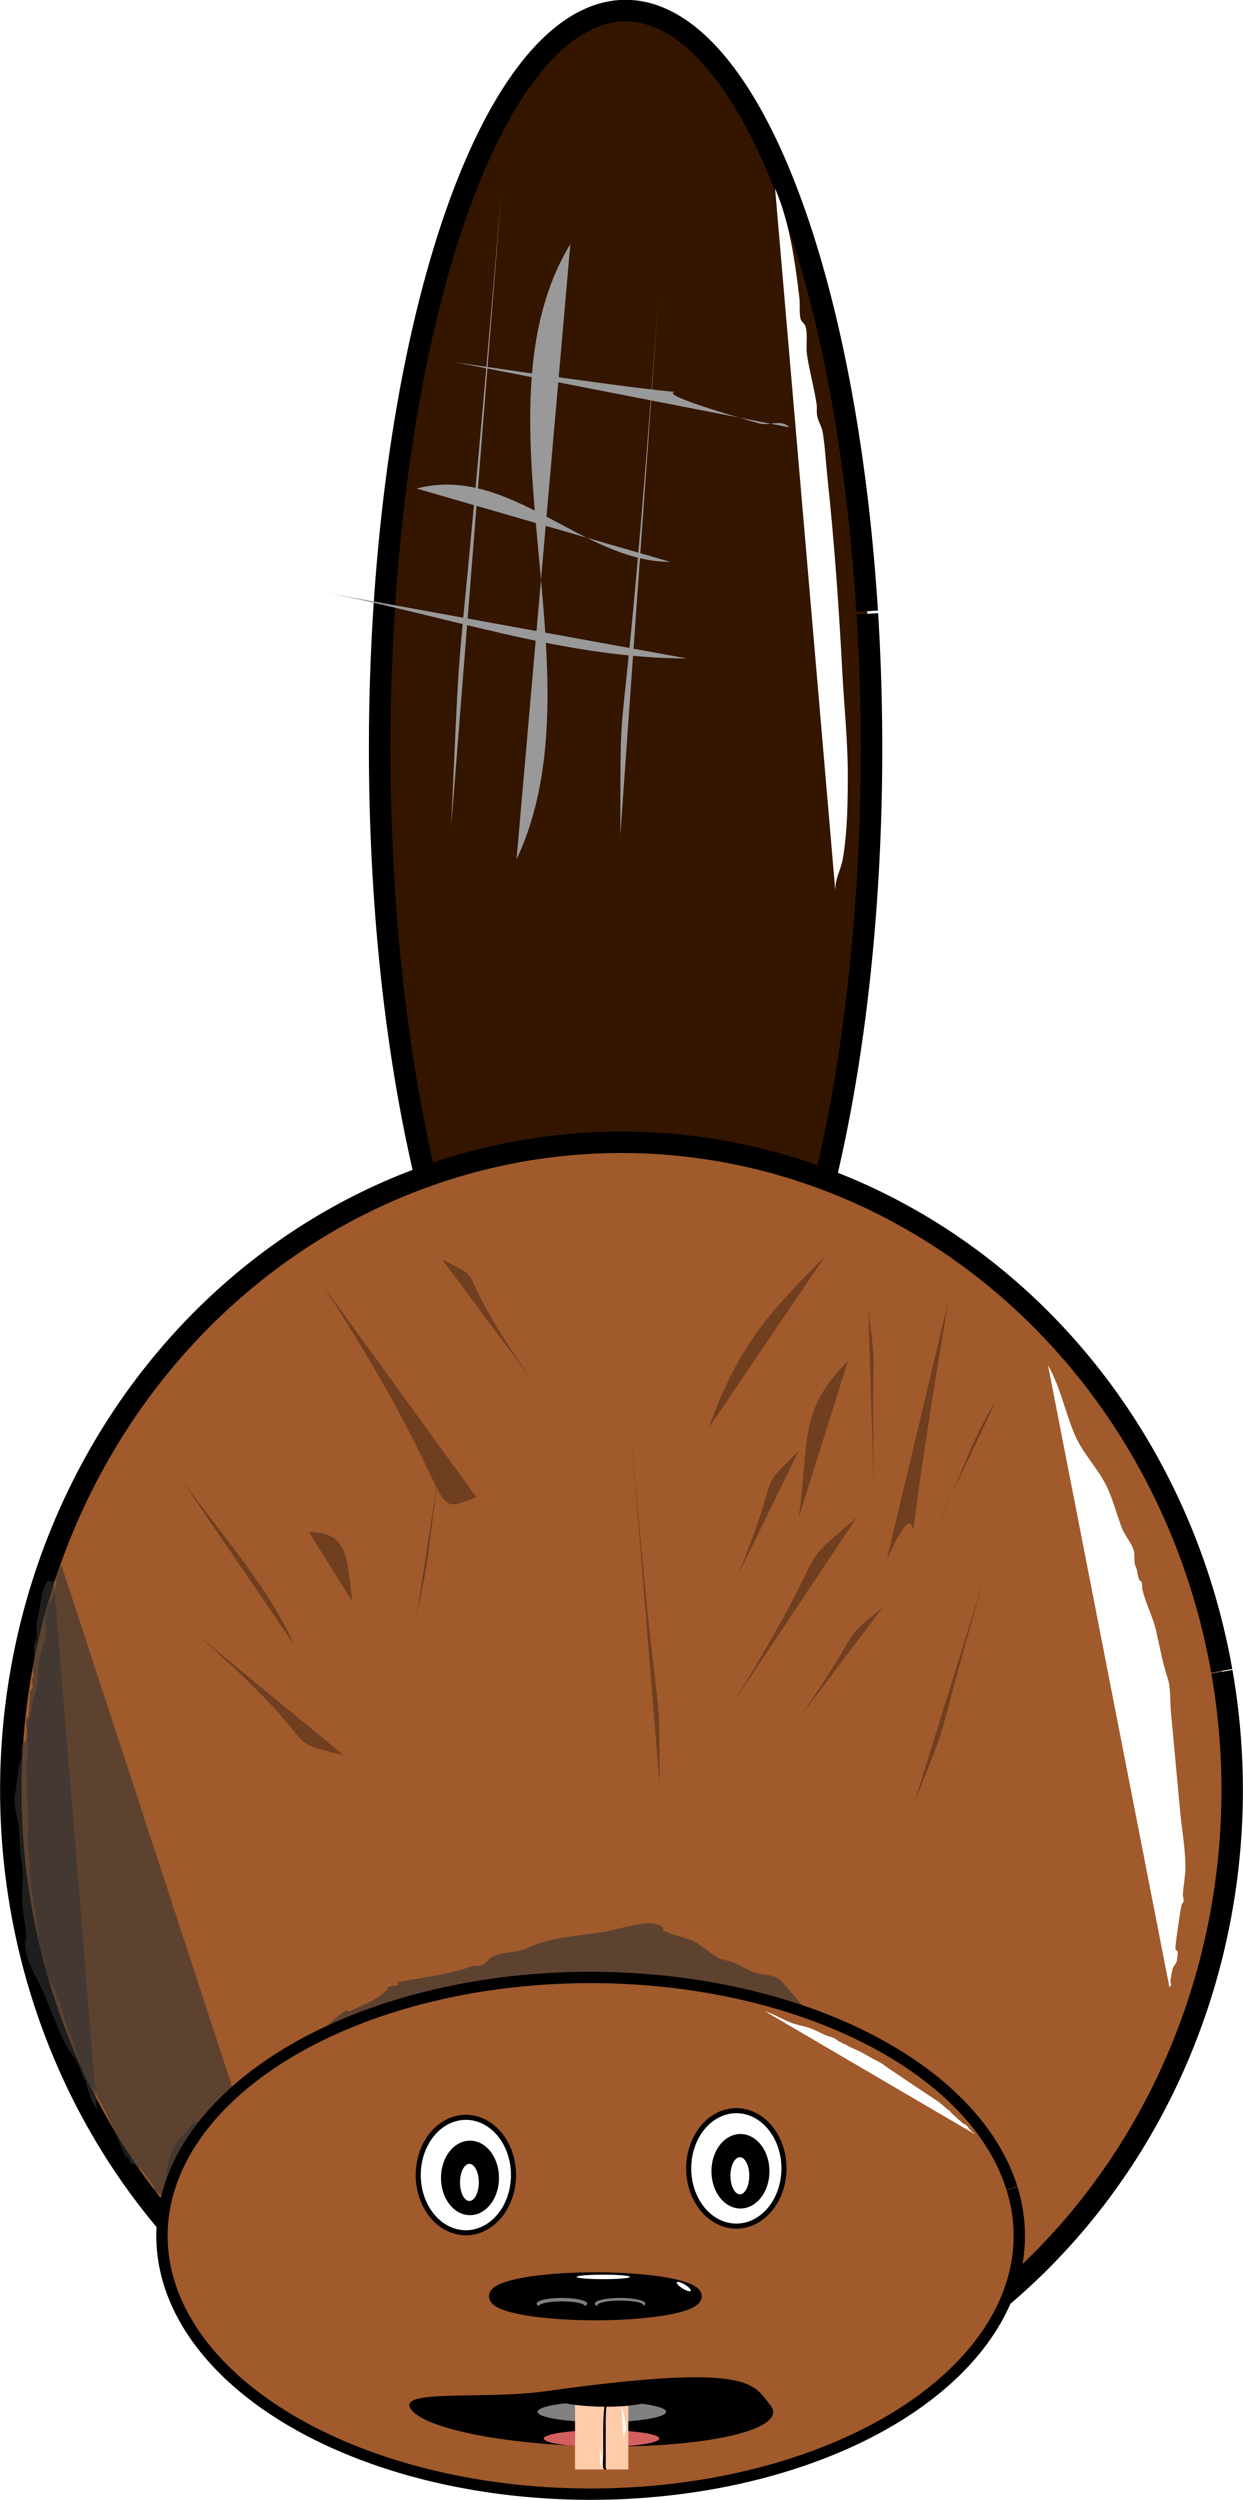 <?xml version="1.0" encoding="UTF-8" standalone="no"?>
<!-- Created with Inkscape (http://www.inkscape.org/) -->

<svg
   width="60.943mm"
   height="122.515mm"
   viewBox="0 0 60.943 122.515"
   version="1.1"
   id="svg1"
   inkscape:export-filename="beaverCharacter.svg"
   inkscape:export-xdpi="96"
   inkscape:export-ydpi="96"
   inkscape:version="1.3 (0e150ed6c4, 2023-07-21)"
   sodipodi:docname="beaverCharacter2.svg"
   xmlns:inkscape="http://www.inkscape.org/namespaces/inkscape"
   xmlns:sodipodi="http://sodipodi.sourceforge.net/DTD/sodipodi-0.dtd"
   xmlns="http://www.w3.org/2000/svg"
   xmlns:svg="http://www.w3.org/2000/svg">
  <sodipodi:namedview
     id="namedview1"
     pagecolor="#ffffff"
     bordercolor="#000000"
     borderopacity="0.25"
     inkscape:showpageshadow="2"
     inkscape:pageopacity="0.0"
     inkscape:pagecheckerboard="0"
     inkscape:deskcolor="#d1d1d1"
     inkscape:document-units="mm"
     inkscape:export-bgcolor="#ffffffff"
     inkscape:zoom="1.3166807"
     inkscape:cx="-75.948558"
     inkscape:cy="222.90902"
     inkscape:window-width="1920"
     inkscape:window-height="974"
     inkscape:window-x="1909"
     inkscape:window-y="-11"
     inkscape:window-maximized="1"
     inkscape:current-layer="layer1" />
  <defs
     id="defs1" />
  <g
     inkscape:label="Layer 1"
     inkscape:groupmode="layer"
     id="layer1"
     transform="translate(-83.466,-34.043)">
    <path
       style="fill:#331500;fill-opacity:1;stroke:#000000;stroke-width:1.056"
       id="path9"
       sodipodi:type="arc"
       sodipodi:cx="114.13802"
       sodipodi:cy="70.733421"
       sodipodi:rx="12.056833"
       sodipodi:ry="36.170498"
       sodipodi:start="6.0994143"
       sodipodi:end="6.0958719"
       sodipodi:open="true"
       sodipodi:arc-type="arc"
       d="M 125.992,64.124 A 12.057,36.17 0 0 1 116.352,106.289 12.057,36.17 0 0 1 102.288,77.406 12.057,36.17 0 0 1 111.903,35.19 12.057,36.17 0 0 1 125.984,63.998" />
    <path
       style="fill:#a05a2c;fill-opacity:1;stroke:#000000;stroke-width:1.05"
       id="path8"
       sodipodi:type="arc"
       sodipodi:cx="113.93709"
       sodipodi:cy="121.77402"
       sodipodi:rx="29.941135"
       sodipodi:ry="31.749662"
       sodipodi:start="6.0994143"
       sodipodi:end="6.0979597"
       sodipodi:arc-type="arc"
       d="M 143.374,115.972 A 29.941,31.75 0 0 1 119.419,152.987 29.941,31.75 0 0 1 84.504,127.599 29.941,31.75 0 0 1 108.434,90.565 29.941,31.75 0 0 1 143.366,115.927"
       sodipodi:open="true" />
    <path
       style="opacity:0.6;fill:#333333;fill-opacity:1;stroke:#ffffff;stroke-width:0;stroke-dasharray:none;stroke-opacity:0.996"
       d="m 91.697,141.313 c -0.207,-1.068 0.154,-2.138 0.865,-2.733 0.046,-0.038 0.067,-0.107 0.1,-0.161 0.105,-0.114 0.194,-0.256 0.316,-0.342 0.068,-0.047 0.16,-0.004 0.233,-0.04 0.196,-0.096 0.354,-0.286 0.549,-0.382 0.164,-0.081 0.708,-0.264 0.899,-0.442 0.155,-0.145 0.248,-0.379 0.416,-0.502 0.251,-0.185 0.762,-0.136 1.132,-0.483 0.604,-0.568 1.217,-1.095 1.83,-1.608 0.178,-0.149 0.343,-0.543 0.516,-0.663 1.021,-0.71 -0.183,0.494 0.566,-0.241 0.299,-0.293 0.862,-0.873 1.181,-1.065 0.333,-0.201 0.125,0.05 0.349,-0.06 0.437,-0.215 0.934,-0.39 1.348,-0.663 0.154,-0.102 0.297,-0.228 0.433,-0.362 0.043,-0.042 0.048,-0.138 0.1,-0.161 0.155,-0.027 0.311,-0.054 0.466,-0.081 -0.006,-0.047 -0.04,-0.103 -0.017,-0.141 0.024,-0.038 0.078,-0.013 0.116,-0.02 0.349,-0.06 0.699,-0.121 1.048,-0.181 0.843,-0.146 1.626,-0.28 2.43,-0.563 0.188,-0.066 0.407,0.005 0.582,-0.101 0.157,-0.095 0.272,-0.278 0.433,-0.362 0.565,-0.295 1.191,-0.177 1.731,-0.442 1.145,-0.564 2.605,-0.593 3.828,-0.805 0.537,-0.093 1.866,-0.504 2.33,-0.402 0.173,0.038 0.359,0.074 0.499,0.201 0.031,0.028 -0.019,0.12 0.017,0.141 0.386,0.223 0.951,0.316 1.365,0.482 0.514,0.207 0.917,0.674 1.415,0.904 0.255,0.075 0.6,0.154 0.865,0.281 0.112,0.054 0.646,0.352 0.882,0.422 0.371,0.109 0.906,0.067 1.232,0.361 0.039,0.035 0.927,1.073 0.965,1.125 0.083,0.112 0.079,0.296 0.166,0.402 0.062,0.075 0.188,0.026 0.25,0.1 0.332,0.092 0.066,0.503 0.2,0.683 0.148,0.2 0.371,0.299 0.533,0.482 0.057,0.065 -0.011,0.203 0.033,0.281 0.166,0.29 0.34,0.427 0.566,0.763 0.025,0.037 0.011,0.094 0.017,0.141 0.05,0.087 0.091,0.182 0.15,0.261 0.319,0.43 0.628,0.552 0.949,0.984 0.335,0.452 0.223,0.705 0.732,1.165 0.491,0.445 0.007,-0.345 0.516,0.341 0.593,0.8 0.064,0.354 0.366,1.085 0.111,0.268 0.48,0.555 0.566,0.763 0.457,1.103 -0.471,-0.598 0.183,0.543"
       id="path27" />
    <path
       style="opacity:0.6;fill:#333333;fill-opacity:1;stroke:#ffffff;stroke-width:0;stroke-dasharray:none;stroke-opacity:0.996"
       d="m 97.452,144.258 c -0.418,0.849 -1,1.163 -1.472,0.855 -0.03,-0.019 -0.067,0.002 -0.101,0.002 -0.081,-0.03 -0.171,-0.028 -0.244,-0.089 -0.041,-0.035 -0.048,-0.149 -0.085,-0.196 -0.1,-0.126 -0.23,-0.159 -0.33,-0.285 -0.084,-0.105 -0.323,-0.508 -0.458,-0.578 -0.11,-0.057 -0.241,-0.002 -0.345,-0.085 -0.155,-0.124 -0.281,-0.636 -0.543,-0.773 -0.429,-0.223 -0.842,-0.479 -1.249,-0.744 -0.118,-0.077 -0.342,0.013 -0.446,-0.081 -0.613,-0.529 0.274,-0.129 -0.272,-0.387 -0.218,-0.103 -0.64,-0.28 -0.818,-0.464 -0.186,-0.191 -0.013,-0.149 -0.128,-0.293 -0.223,-0.281 -0.445,-0.643 -0.687,-0.867 -0.09,-0.083 -0.188,-0.14 -0.287,-0.187 -0.031,-0.015 -0.076,0.04 -0.101,0.002 -0.057,-0.13 -0.114,-0.26 -0.171,-0.391 -0.019,0.034 -0.034,0.101 -0.058,0.102 -0.024,9.1e-4 -0.028,-0.065 -0.043,-0.097 -0.128,-0.293 -0.256,-0.586 -0.385,-0.879 -0.309,-0.706 -0.596,-1.363 -0.955,-1.949 -0.084,-0.137 -0.116,-0.387 -0.214,-0.488 -0.088,-0.09 -0.203,-0.086 -0.287,-0.187 -0.295,-0.353 -0.424,-1.016 -0.699,-1.363 -0.584,-0.736 -1.02,-2.096 -1.468,-3.121 -0.197,-0.45 -0.766,-1.454 -0.855,-1.953 -0.033,-0.186 -0.071,-0.384 -0.055,-0.594 0.003,-0.047 0.059,-0.056 0.058,-0.102 -0.011,-0.501 -0.134,-1.091 -0.18,-1.583 -0.056,-0.612 0.036,-1.278 -0.005,-1.889 -0.041,-0.287 -0.105,-0.661 -0.125,-0.989 -0.008,-0.139 -0.029,-0.825 -0.067,-1.091 -0.059,-0.417 -0.233,-0.896 -0.195,-1.384 0.005,-0.058 0.211,-1.531 0.223,-1.6 0.026,-0.146 0.109,-0.255 0.131,-0.403 0.015,-0.104 -0.043,-0.193 -0.028,-0.297 -0.055,-0.37 0.206,-0.37 0.247,-0.607 0.046,-0.262 0.026,-0.533 0.061,-0.798 0.013,-0.094 0.094,-0.114 0.116,-0.204 0.081,-0.335 0.093,-0.582 0.177,-1.001 0.01,-0.046 0.039,-0.068 0.058,-0.102 0.025,-0.1 0.055,-0.198 0.073,-0.301 0.1,-0.564 0.065,-0.931 0.165,-1.498 0.105,-0.593 0.25,-0.642 0.309,-1.404 0.056,-0.736 -0.156,0.204 0.003,-0.696 0.186,-1.049 0.14,-0.277 0.379,-1.01 0.088,-0.269 0.109,-0.792 0.177,-1.001 0.361,-1.106 -0.131,0.811 0.189,-0.505"
       id="path27-9" />
    <path
       style="fill:#a05a2c;fill-opacity:1;stroke:#000000;stroke-width:0.556"
       id="path8-5"
       sodipodi:type="arc"
       sodipodi:cx="112.42442"
       sodipodi:cy="143.61595"
       sodipodi:rx="21.016708"
       sodipodi:ry="12.661409"
       sodipodi:start="6.0994143"
       sodipodi:end="6.0979597"
       sodipodi:arc-type="arc"
       d="m 133.087,141.302 a 21.017,12.661 0 0 1 -16.815,14.761 21.017,12.661 0 0 1 -24.508,-10.125 21.017,12.661 0 0 1 16.797,-14.768 21.017,12.661 0 0 1 24.52,10.114"
       sodipodi:open="true" />
    <path
       style="fill:#ffffff;fill-opacity:1;stroke:#000000;stroke-width:0.248"
       id="path10-6"
       sodipodi:type="arc"
       sodipodi:cx="106.30659"
       sodipodi:cy="140.63809"
       sodipodi:rx="2.3352501"
       sodipodi:ry="2.8292451"
       sodipodi:start="6.0994143"
       sodipodi:end="6.0979597"
       sodipodi:open="true"
       sodipodi:arc-type="arc"
       d="m 108.603,140.121 a 2.335,2.829 0 0 1 -1.868,3.298 2.335,2.829 0 0 1 -2.723,-2.262 2.335,2.829 0 0 1 1.866,-3.3 2.335,2.829 0 0 1 2.725,2.26" />
    <path
       style="fill:#000000;fill-opacity:1;stroke:#000000;stroke-width:0.148"
       id="path10-4-1"
       sodipodi:type="arc"
       sodipodi:cx="106.50908"
       sodipodi:cy="140.77824"
       sodipodi:rx="1.3472599"
       sodipodi:ry="1.7514373"
       sodipodi:start="6.0994143"
       sodipodi:end="6.0979597"
       sodipodi:open="true"
       sodipodi:arc-type="arc"
       d="m 107.834,140.458 a 1.347,1.751 0 0 1 -1.078,2.042 1.347,1.751 0 0 1 -1.571,-1.401 1.347,1.751 0 0 1 1.077,-2.043 1.347,1.751 0 0 1 1.572,1.399" />
    <path
       style="fill:#ffffff;fill-opacity:1;stroke:#000000;stroke-width:0.066"
       id="path10-7-7-5-8"
       sodipodi:type="arc"
       sodipodi:cx="106.48061"
       sodipodi:cy="140.9994"
       sodipodi:rx="0.49399513"
       sodipodi:ry="0.94308132"
       sodipodi:start="6.0994143"
       sodipodi:end="6.0979597"
       sodipodi:open="true"
       sodipodi:arc-type="arc"
       d="m 106.966,140.827 a 0.494,0.943 0 0 1 -0.395,1.099 0.494,0.943 0 0 1 -0.576,-0.754 0.494,0.943 0 0 1 0.395,-1.1 0.494,0.943 0 0 1 0.576,0.753" />
    <path
       style="fill:#ffffff;fill-opacity:1;stroke:#000000;stroke-width:0.248"
       id="path10-6-5"
       sodipodi:type="arc"
       sodipodi:cx="119.56736"
       sodipodi:cy="140.31166"
       sodipodi:rx="2.3352501"
       sodipodi:ry="2.8292451"
       sodipodi:start="6.0994143"
       sodipodi:end="6.0979597"
       sodipodi:open="true"
       sodipodi:arc-type="arc"
       d="m 121.863,139.795 a 2.335,2.829 0 0 1 -1.868,3.298 2.335,2.829 0 0 1 -2.723,-2.262 2.335,2.829 0 0 1 1.866,-3.3 2.335,2.829 0 0 1 2.725,2.26" />
    <path
       style="fill:#000000;fill-opacity:1;stroke:#000000;stroke-width:0.148"
       id="path10-4-1-9"
       sodipodi:type="arc"
       sodipodi:cx="119.76984"
       sodipodi:cy="140.45181"
       sodipodi:rx="1.3472599"
       sodipodi:ry="1.7514373"
       sodipodi:start="6.0994143"
       sodipodi:end="6.0979597"
       sodipodi:open="true"
       sodipodi:arc-type="arc"
       d="m 121.094,140.132 a 1.347,1.751 0 0 1 -1.078,2.042 1.347,1.751 0 0 1 -1.571,-1.401 1.347,1.751 0 0 1 1.077,-2.043 1.347,1.751 0 0 1 1.572,1.399" />
    <path
       style="fill:#ffffff;fill-opacity:1;stroke:#000000;stroke-width:0.066"
       id="path10-7-7-5-8-1"
       sodipodi:type="arc"
       sodipodi:cx="119.74138"
       sodipodi:cy="140.67297"
       sodipodi:rx="0.49399513"
       sodipodi:ry="0.94308132"
       sodipodi:start="6.0994143"
       sodipodi:end="6.0979597"
       sodipodi:open="true"
       sodipodi:arc-type="arc"
       d="m 120.227,140.501 a 0.494,0.943 0 0 1 -0.395,1.099 0.494,0.943 0 0 1 -0.576,-0.754 0.494,0.943 0 0 1 0.395,-1.1 0.494,0.943 0 0 1 0.576,0.753" />
    <path
       style="fill:#000000;fill-opacity:1;stroke:#000000;stroke-width:0.594"
       id="path10"
       sodipodi:type="arc"
       sodipodi:cx="112.65439"
       sodipodi:cy="146.57922"
       sodipodi:rx="4.9164648"
       sodipodi:ry="0.87936765"
       sodipodi:start="6.0994143"
       sodipodi:end="6.0979597"
       sodipodi:open="true"
       sodipodi:arc-type="arc"
       d="m 117.488,146.419 a 4.916,0.879 0 0 1 -3.933,1.025 4.916,0.879 0 0 1 -5.733,-0.703 4.916,0.879 0 0 1 3.929,-1.026 4.916,0.879 0 0 1 5.736,0.702" />
    <path
       style="fill:#808080;fill-opacity:1;stroke:#000000;stroke-width:0;stroke-dasharray:none"
       id="path11"
       sodipodi:type="arc"
       sodipodi:cx="111.01556"
       sodipodi:cy="146.93895"
       sodipodi:rx="1.2391089"
       sodipodi:ry="0.27979881"
       sodipodi:start="6.0994143"
       sodipodi:end="6.0979597"
       sodipodi:open="true"
       sodipodi:arc-type="arc"
       d="m 112.234,146.888 a 1.239,0.28 0 0 1 -0.991,0.326 1.239,0.28 0 0 1 -1.445,-0.224 1.239,0.28 0 0 1 0.99,-0.326 1.239,0.28 0 0 1 1.446,0.224" />
    <path
       style="fill:#000000;fill-opacity:1;stroke:#000000;stroke-width:0;stroke-dasharray:none"
       id="path11-0"
       sodipodi:type="arc"
       sodipodi:cx="111.01576"
       sodipodi:cy="147.06009"
       sodipodi:rx="1.1264907"
       sodipodi:ry="0.2296927"
       sodipodi:start="6.0994143"
       sodipodi:end="6.0979597"
       sodipodi:open="true"
       sodipodi:arc-type="arc"
       d="m 112.123,147.018 a 1.126,0.23 0 0 1 -0.901,0.268 1.126,0.23 0 0 1 -1.314,-0.184 1.126,0.23 0 0 1 0.9,-0.268 1.126,0.23 0 0 1 1.314,0.183" />
    <path
       style="fill:#000000;fill-opacity:1;stroke:#000000;stroke-width:0;stroke-dasharray:none"
       id="path11-0-2"
       sodipodi:type="arc"
       sodipodi:cx="113.8392"
       sodipodi:cy="147.33806"
       sodipodi:rx="1.1264907"
       sodipodi:ry="0.2296927"
       sodipodi:start="6.0994143"
       sodipodi:end="6.0979597"
       sodipodi:open="true"
       sodipodi:arc-type="arc"
       d="m 114.947,147.296 a 1.126,0.23 0 0 1 -0.901,0.268 1.126,0.23 0 0 1 -1.314,-0.184 1.126,0.23 0 0 1 0.9,-0.268 1.126,0.23 0 0 1 1.314,0.183" />
    <path
       style="fill:#808080;fill-opacity:1;stroke:#000000;stroke-width:0;stroke-dasharray:none"
       id="path11-4"
       sodipodi:type="arc"
       sodipodi:cx="113.86761"
       sodipodi:cy="146.93935"
       sodipodi:rx="1.2391089"
       sodipodi:ry="0.27979881"
       sodipodi:start="6.0994143"
       sodipodi:end="6.0979597"
       sodipodi:open="true"
       sodipodi:arc-type="arc"
       d="m 115.086,146.888 a 1.239,0.28 0 0 1 -0.991,0.326 1.239,0.28 0 0 1 -1.445,-0.224 1.239,0.28 0 0 1 0.99,-0.326 1.239,0.28 0 0 1 1.446,0.224" />
    <path
       style="fill:#000000;fill-opacity:1;stroke:#000000;stroke-width:0;stroke-dasharray:none"
       id="path11-0-4"
       sodipodi:type="arc"
       sodipodi:cx="113.8836"
       sodipodi:cy="147.0202"
       sodipodi:rx="1.1264907"
       sodipodi:ry="0.2296927"
       sodipodi:start="6.0994143"
       sodipodi:end="6.0979597"
       sodipodi:open="true"
       sodipodi:arc-type="arc"
       d="m 114.991,146.978 a 1.126,0.23 0 0 1 -0.901,0.268 1.126,0.23 0 0 1 -1.314,-0.184 1.126,0.23 0 0 1 0.9,-0.268 1.126,0.23 0 0 1 1.314,0.183" />
    <path
       style="fill:#ffffff;fill-opacity:1;stroke:#000000;stroke-width:0;stroke-dasharray:none"
       id="path12"
       sodipodi:type="arc"
       sodipodi:cx="113.04411"
       sodipodi:cy="145.6299"
       sodipodi:rx="1.3090587"
       sodipodi:ry="0.10992096"
       sodipodi:start="6.0994143"
       sodipodi:end="6.0979597"
       sodipodi:open="true"
       sodipodi:arc-type="arc"
       d="m 114.331,145.61 a 1.309,0.11 0 0 1 -1.047,0.128 1.309,0.11 0 0 1 -1.527,-0.088 1.309,0.11 0 0 1 1.046,-0.128 1.309,0.11 0 0 1 1.527,0.088" />
    <path
       style="fill:#ffffff;fill-opacity:1;stroke:#000000;stroke-width:0;stroke-dasharray:none"
       id="path12-9"
       sodipodi:type="arc"
       sodipodi:cx="-62.518295"
       sodipodi:cy="-176.40024"
       sodipodi:rx="0.1099209"
       sodipodi:ry="0.39971256"
       sodipodi:start="6.0994143"
       sodipodi:end="6.0979597"
       sodipodi:open="true"
       sodipodi:arc-type="arc"
       d="m -62.41,-176.473 a 0.11,0.4 0 0 1 -0.088,0.466 0.11,0.4 0 0 1 -0.128,-0.32 0.11,0.4 0 0 1 0.088,-0.466 0.11,0.4 0 0 1 0.128,0.319"
       transform="matrix(0.527,-0.85,-0.85,-0.527,0,0)" />
    <path
       style="fill:#999999;fill-opacity:1;stroke:#000000;stroke-width:0;stroke-dasharray:none"
       d="m 108.037,43.606 c -2.38,28.156 -1.86,17.816 -2.451,30.956"
       id="path14" />
    <path
       style="fill:#999999;fill-opacity:1;stroke:#000000;stroke-width:0;stroke-dasharray:none"
       d="m 111.43,46.002 c -5,8.257 1.631,21.108 -2.639,30.157"
       id="path15" />
    <path
       style="fill:#999999;fill-opacity:1;stroke:#000000;stroke-width:0;stroke-dasharray:none"
       d="m 115.766,48.399 c -1.905,26.029 -1.885,17.15 -1.885,26.562"
       id="path16" />
    <path
       style="fill:#999999;fill-opacity:1;stroke:#000000;stroke-width:0;stroke-dasharray:none"
       d="m 105.775,51.794 c 19.373,2.881 4.414,0.007 14.893,2.996 0.538,0.153 1.096,-0.236 1.508,0.2"
       id="path17" />
    <path
       style="fill:#999999;fill-opacity:1;stroke:#000000;stroke-width:0;stroke-dasharray:none"
       d="m 103.89,57.985 c 4.551,-1.199 8.133,3.595 12.442,3.595"
       id="path18" />
    <path
       style="fill:#999999;fill-opacity:1;stroke:#000000;stroke-width:0;stroke-dasharray:none"
       d="m 99.469,63.097 c 5.881,1.124 11.686,3.215 17.683,3.215"
       id="path19" />
    <path
       style="fill:#ffffff;fill-opacity:1;stroke:#000000;stroke-width:0;stroke-dasharray:none"
       d="m 121.468,43.282 c 0.685,1.577 0.976,3.51 1.192,5.37 0.038,0.331 -0.016,0.684 0.053,1.003 0.039,0.18 0.199,0.216 0.248,0.389 0.121,0.43 0.006,0.945 0.074,1.405 0.107,0.723 0.36,1.664 0.467,2.39 0.029,0.197 -0.009,0.411 0.032,0.602 0.061,0.285 0.22,0.499 0.269,0.791 0.12,0.72 0.151,1.468 0.23,2.201 0.345,3.226 0.564,6.378 0.735,9.62 0.087,1.642 0.271,3.377 0.265,5.017 -0.005,1.374 -0.02,2.744 -0.241,4.037 -0.102,0.597 -0.401,1.003 -0.368,1.629"
       id="path20" />
    <path
       style="fill:#ffffff;fill-opacity:1;stroke:#000000;stroke-width:0;stroke-dasharray:none"
       d="m 134.848,100.95 c 0.573,1 0.822,2.204 1.269,3.305 0.4,0.986 1.09,1.632 1.558,2.534 0.338,0.652 0.525,1.435 0.801,2.153 0.141,0.366 0.469,0.697 0.586,1.128 0.039,0.143 -6e-4,0.557 0.065,0.7 0.149,0.323 0.057,0.296 0.183,0.676 0.025,0.075 0.109,0.076 0.134,0.151 0.035,0.106 0.006,0.239 0.033,0.35 0.162,0.692 0.505,1.313 0.667,2.002 0.191,0.817 0.322,1.598 0.581,2.376 0.14,0.419 0.103,1.11 0.146,1.574 0.151,1.632 0.303,3.265 0.454,4.897 0.082,0.879 0.269,1.92 0.26,2.798 -0.004,0.428 -0.099,0.845 -0.123,1.272 -0.006,0.117 0.047,0.234 0.033,0.35 -0.01,0.082 -0.084,0.12 -0.102,0.199 -0.061,0.268 -0.271,1.706 -0.294,2.02 -0.032,0.429 0.203,-0.12 0.065,0.7 -0.027,0.162 -0.168,0.24 -0.204,0.398 -0.286,1.25 0.124,0.378 -0.155,0.922"
       id="path21" />
    <path
       style="fill:#ffffff;fill-opacity:1;stroke:#000000;stroke-width:0;stroke-dasharray:none"
       d="m 120.96,132.605 c 0.392,0.126 0.8,0.361 1.206,0.534 0.363,0.155 0.662,0.175 1.009,0.298 0.25,0.088 0.52,0.237 0.782,0.353 0.134,0.059 0.283,0.074 0.434,0.153 0.05,0.026 0.172,0.131 0.226,0.152 0.121,0.047 0.1,0.059 0.235,0.124 0.027,0.013 0.039,-0.003 0.066,0.01 0.037,0.018 0.074,0.055 0.113,0.076 0.237,0.132 0.479,0.212 0.716,0.343 0.28,0.155 0.54,0.314 0.819,0.447 0.15,0.072 0.358,0.241 0.508,0.342 0.526,0.355 1.053,0.709 1.579,1.064 0.284,0.191 0.632,0.4 0.902,0.608 0.132,0.101 0.247,0.217 0.375,0.322 0.036,0.028 0.079,0.046 0.113,0.076 0.024,0.022 0.025,0.044 0.047,0.066 0.074,0.075 0.488,0.453 0.582,0.53 0.128,0.107 -0.008,-0.067 0.226,0.152 0.046,0.043 0.05,0.088 0.093,0.132 0.345,0.348 0.135,0.065 0.263,0.246"
       id="path21-3" />
    <path
       id="path22"
       style="stroke:#000000;stroke-width:0"
       d="m 121.242,151.927 c 0.844,1.049 -2.409,1.949 -7.268,2.01 -4.859,0.061 -9.484,-0.74 -10.332,-1.789 -0.848,-1.049 3.507,-0.487 6.583,-0.917 10.144,-1.416 10.164,-0.356 11.015,0.694"
       sodipodi:nodetypes="csssc" />
    <path
       style="fill:#808080;fill-opacity:1;stroke:#000000;stroke-width:0;stroke-dasharray:none"
       id="path26"
       sodipodi:type="arc"
       sodipodi:cx="112.97134"
       sodipodi:cy="152.24178"
       sodipodi:rx="3.1526473"
       sodipodi:ry="0.50619972"
       sodipodi:start="6.0994143"
       sodipodi:end="6.0979597"
       sodipodi:open="true"
       sodipodi:arc-type="arc"
       d="m 116.071,152.149 a 3.153,0.506 0 0 1 -2.522,0.59 3.153,0.506 0 0 1 -3.676,-0.405 3.153,0.506 0 0 1 2.52,-0.59 3.153,0.506 0 0 1 3.678,0.404" />
    <path
       style="fill:#d35f5f;fill-opacity:1;stroke:#000000;stroke-width:0;stroke-dasharray:none"
       id="path26-0"
       sodipodi:type="arc"
       sodipodi:cx="112.95834"
       sodipodi:cy="153.5509"
       sodipodi:rx="2.8329422"
       sodipodi:ry="0.40851206"
       sodipodi:start="6.0994143"
       sodipodi:end="6.0979597"
       sodipodi:open="true"
       sodipodi:arc-type="arc"
       d="m 115.744,153.476 a 2.833,0.409 0 0 1 -2.267,0.476 2.833,0.409 0 0 1 -3.304,-0.327 2.833,0.409 0 0 1 2.264,-0.476 2.833,0.409 0 0 1 3.305,0.326" />
    <rect
       style="fill:#ffccaa;fill-opacity:1;stroke:#ffffff;stroke-width:0;stroke-dasharray:none;stroke-opacity:0.996"
       id="rect22"
       width="2.612"
       height="3.706"
       x="111.66"
       y="151.361" />
    <path
       id="path22-8"
       style="stroke:#000000;stroke-width:0"
       d="m 115.467,151.434 c 0.248,0.291 -0.706,0.541 -2.131,0.558 -1.425,0.017 -2.781,-0.205 -3.029,-0.497 -0.249,-0.291 1.028,-0.135 1.93,-0.254 2.974,-0.393 2.98,-0.099 3.229,0.193"
       sodipodi:nodetypes="csssc" />
    <path
       style="fill:#000000;fill-opacity:1;stroke:#000000;stroke-width:0.103;stroke-dasharray:none"
       d="m 113.165,151.857 c -0.105,0.817 -0.071,1.656 -0.071,2.488 0,0.106 -0.034,0.568 0,0.641 0.015,0.032 0.047,0.05 0.071,0.075"
       id="path23" />
    <path
       style="fill:#ffffff;fill-opacity:1;stroke:#000000;stroke-width:0;stroke-dasharray:none"
       d="m 114.029,153.516 c 0.042,-0.19 0.136,-0.269 0.127,-0.569 -0.008,-0.268 -0.138,-0.697 -0.212,-0.95"
       id="path25" />
    <path
       style="fill:#ffffff;fill-opacity:1;stroke:#000000;stroke-width:0;stroke-dasharray:none"
       d="m 112.915,155.013 c 0.02,-0.128 0.064,-0.182 0.059,-0.385 -0.004,-0.182 -0.065,-0.472 -0.1,-0.644"
       id="path25-2" />
    <path
       style="opacity:0.61;fill:#333333;fill-opacity:1;stroke:#ffffff;stroke-width:0;stroke-dasharray:none;stroke-opacity:0.774"
       d="m 86.106,111.49 c -0.056,0.196 -0.231,-0.049 -0.311,0.058 -0.307,0.414 -0.307,0.918 -0.423,1.531 -0.042,0.22 -0.097,0.414 -0.122,0.645 -0.02,0.183 0.059,0.262 0.019,0.515 -0.157,0.994 0.004,-0.727 -0.136,0.544 -0.016,0.147 0.039,0.332 0.019,0.515 -0.027,0.242 -0.078,0.3 -0.085,0.534 -0.003,0.098 0.081,0.333 0.057,0.404 -0.05,0.148 -0.08,-0.205 -0.09,0.12 -0.007,0.248 0.087,0.172 0.005,0.414 -0.1,0.295 -0.101,-0.085 -0.113,0.332 -0.005,0.173 -0.029,0.943 -0.065,1.049 -0.046,0.135 -0.109,0.069 -0.127,0.231 -0.019,0.169 0.104,0.437 0.085,0.606 -0.029,0.261 0.007,0.55 0.01,0.828 0.001,0.092 -0.082,0.737 -0.094,0.847 -0.01,0.095 0.039,0.202 0.043,0.303 0.015,0.394 0.012,0.763 7.1e-4,1.14 -0.009,0.309 0.099,0.712 0.09,1.02 -0.001,0.047 -0.033,0.066 -0.038,0.111 -0.01,0.095 0.049,0.206 0.043,0.303 -0.007,0.117 -0.052,0.206 -0.061,0.323 -0.029,0.376 0.027,0.401 0.048,0.717 0.011,0.172 0.008,0.342 0.019,0.515 0.009,0.135 0.061,0.272 0.057,0.404 -0.001,0.047 -0.036,0.064 -0.038,0.111 -0.01,0.337 0.273,1.938 0.341,2.424 0.06,0.424 0.132,1.377 0.242,1.717 0.028,0.087 0.104,0.095 0.132,0.183 0.085,0.264 0.043,0.645 0.128,0.909 0.028,0.087 0.094,0.108 0.132,0.183 0.097,0.188 0.243,0.438 0.307,0.668 0.018,0.064 0.009,0.14 0.028,0.202 0.042,0.131 0.141,0.163 0.198,0.274 0.026,0.051 0.306,1.126 0.326,1.183 0.093,0.258 0.212,0.441 0.307,0.668 0.056,0.134 0.054,0.329 0.123,0.495 0.137,0.328 0.258,0.689 0.364,1.072 0.018,0.064 0.001,0.15 0.028,0.202 0.038,0.074 0.102,0.098 0.132,0.183 0.032,0.09 0.018,0.206 0.043,0.303 0.103,0.414 0.293,0.893 0.482,1.154"
       id="path28" />
    <path
       style="opacity:0.6;fill:#502d16;fill-opacity:1;stroke:#ffffff;stroke-width:0;stroke-dasharray:none;stroke-opacity:0.774"
       d="m 97.901,114.668 c -1.449,-3.161 -3.849,-5.702 -5.826,-8.525"
       id="path29" />
    <path
       style="opacity:0.6;fill:#502d16;fill-opacity:1;stroke:#ffffff;stroke-width:0;stroke-dasharray:none;stroke-opacity:0.774"
       d="m 103.869,113.389 c 0.773,-3.865 0.329,-1.413 1.137,-7.389"
       id="path30" />
    <path
       style="opacity:0.6;fill:#502d16;fill-opacity:1;stroke:#ffffff;stroke-width:0;stroke-dasharray:none;stroke-opacity:0.774"
       d="m 112.394,106.995 c 0.142,-1.231 0.284,-2.463 0.426,-3.694"
       id="path31" />
    <path
       style="opacity:0.6;fill:#502d16;fill-opacity:1;stroke:#ffffff;stroke-width:0;stroke-dasharray:none;stroke-opacity:0.774"
       d="m 123.193,103.727 3.268,3.268"
       id="path32" />
    <path
       style="opacity:0.6;fill:#502d16;fill-opacity:1;stroke:#ffffff;stroke-width:0;stroke-dasharray:none;stroke-opacity:0.774"
       d="m 122.767,118.078 c 3.336,-4.852 1.713,-3.369 3.979,-5.257"
       id="path33" />
    <path
       style="opacity:0.6;fill:#502d16;fill-opacity:1;stroke:#ffffff;stroke-width:0;stroke-dasharray:none;stroke-opacity:0.774"
       d="m 115.804,121.488 c 0,-6.319 0.02,-0.474 -1.421,-17.477"
       id="path34" />
    <path
       style="opacity:0.6;fill:#502d16;fill-opacity:1;stroke:#ffffff;stroke-width:0;stroke-dasharray:none;stroke-opacity:0.774"
       d="m 119.641,120.777 c 2.037,-4.926 4.073,-9.852 6.11,-14.777"
       id="path35" />
    <path
       style="opacity:0.6;fill:#502d16;fill-opacity:1;stroke:#ffffff;stroke-width:0;stroke-dasharray:none;stroke-opacity:0.774"
       d="m 128.308,122.34 c 1.988,-4.97 0.639,-1.397 3.41,-10.941"
       id="path36" />
    <path
       style="opacity:0.6;fill:#502d16;fill-opacity:1;stroke:#ffffff;stroke-width:0;stroke-dasharray:none;stroke-opacity:0.774"
       d="m 120.351,123.761 c -0.426,-5.684 -0.853,-11.367 -1.279,-17.051"
       id="path37" />
    <path
       style="opacity:0.6;fill:#502d16;fill-opacity:1;stroke:#ffffff;stroke-width:0;stroke-dasharray:none;stroke-opacity:0.774"
       d="m 123.619,106 c 0.332,-3.031 0.663,-6.063 0.995,-9.094"
       id="path38" />
    <path
       style="opacity:0.6;fill:#502d16;fill-opacity:1;stroke:#ffffff;stroke-width:0;stroke-dasharray:none;stroke-opacity:0.774"
       d="m 129.445,108.7 c 1.034,-1.935 1.618,-4.132 2.842,-5.968"
       id="path39" />
    <path
       style="opacity:0.6;fill:#502d16;fill-opacity:1;stroke:#ffffff;stroke-width:0;stroke-dasharray:none;stroke-opacity:0.774"
       d="m 126.319,107.137 c -0.149,-8.197 0.181,-5.23 -0.284,-8.952"
       id="path40" />
    <path
       style="opacity:0.6;fill:#502d16;fill-opacity:1;stroke:#ffffff;stroke-width:0;stroke-dasharray:none;stroke-opacity:0.774"
       d="m 122.625,108.416 c 0.535,-3.847 -0.013,-5.244 2.416,-7.673"
       id="path41" />
    <path
       style="opacity:0.6;fill:#502d16;fill-opacity:1;stroke:#ffffff;stroke-width:0;stroke-dasharray:none;stroke-opacity:0.774"
       d="m 118.22,104.011 c 1.42,-3.972 2.925,-5.625 5.684,-8.383"
       id="path42" />
    <path
       style="opacity:0.6;fill:#502d16;fill-opacity:1;stroke:#ffffff;stroke-width:0;stroke-dasharray:none;stroke-opacity:0.774"
       d="m 119.641,111.257 c 2.282,-5.63 0.794,-3.92 2.984,-6.11"
       id="path43" />
    <path
       style="opacity:0.6;fill:#502d16;fill-opacity:1;stroke:#ffffff;stroke-width:0;stroke-dasharray:none;stroke-opacity:0.774"
       d="m 119.499,117.367 c 5.202,-8.471 2.568,-6.037 5.968,-8.952"
       id="path44" />
    <path
       style="opacity:0.6;fill:#502d16;fill-opacity:1;stroke:#ffffff;stroke-width:0;stroke-dasharray:none;stroke-opacity:0.774"
       d="m 129.962,97.805 c -3.131,18.728 -0.443,6.883 -3.023,12.696"
       id="path45" />
    <path
       style="opacity:0.6;fill:#502d16;fill-opacity:1;stroke:#ffffff;stroke-width:0;stroke-dasharray:none;stroke-opacity:0.774"
       d="m 109.694,101.879 c -4.324,-6.054 -2.076,-4.875 -4.547,-6.11"
       id="path46" />
    <path
       style="opacity:0.6;fill:#502d16;fill-opacity:1;stroke:#ffffff;stroke-width:0;stroke-dasharray:none;stroke-opacity:0.774"
       d="m 108.273,105.29 c -3.6,-2.226 -7.199,-4.452 -10.799,-6.678"
       id="path47" />
    <path
       style="opacity:0.6;fill:#502d16;fill-opacity:1;stroke:#ffffff;stroke-width:0;stroke-dasharray:none;stroke-opacity:0.774"
       d="m 102.874,103.584 c -1.374,-0.663 -2.747,-1.326 -4.121,-1.989"
       id="path48" />
    <path
       style="opacity:0.6;fill:#502d16;fill-opacity:1;stroke:#ffffff;stroke-width:0;stroke-dasharray:none;stroke-opacity:0.774"
       d="m 101.453,106.995 c -1.989,-1.516 -3.979,-3.031 -5.968,-4.547"
       id="path49" />
    <path
       style="opacity:0.6;fill:#502d16;fill-opacity:1;stroke:#ffffff;stroke-width:0;stroke-dasharray:none;stroke-opacity:0.774"
       d="m 101.311,108.131 c -2.037,-1.137 -4.073,-2.273 -6.11,-3.41"
       id="path51" />
    <path
       style="opacity:0.6;fill:#502d16;fill-opacity:1;stroke:#ffffff;stroke-width:0;stroke-dasharray:none;stroke-opacity:0.774"
       d="M 100.743,112.536 C 100.45,110.523 100.635,109.126 98.611,109.126"
       id="path52" />
    <path
       style="opacity:0.6;fill:#502d16;fill-opacity:1;stroke:#ffffff;stroke-width:0;stroke-dasharray:none;stroke-opacity:0.774"
       d="m 101.311,105.574 c -1.137,-1.705 -2.273,-3.41 -3.41,-5.115"
       id="path53" />
    <path
       style="opacity:0.6;fill:#502d16;fill-opacity:1;stroke:#ffffff;stroke-width:0;stroke-dasharray:none;stroke-opacity:0.774"
       d="m 99.352,97.123 c 7.027,10.81 4.879,11.292 7.47,10.293"
       id="path54" />
    <path
       style="opacity:0.6;fill:#502d16;fill-opacity:1;stroke:#ffffff;stroke-width:0;stroke-dasharray:none;stroke-opacity:0.774"
       d="m 100.316,120.067 c -3.434,-0.859 -0.421,-0.014 -7.247,-5.968"
       id="path55" />
  </g>
</svg>
